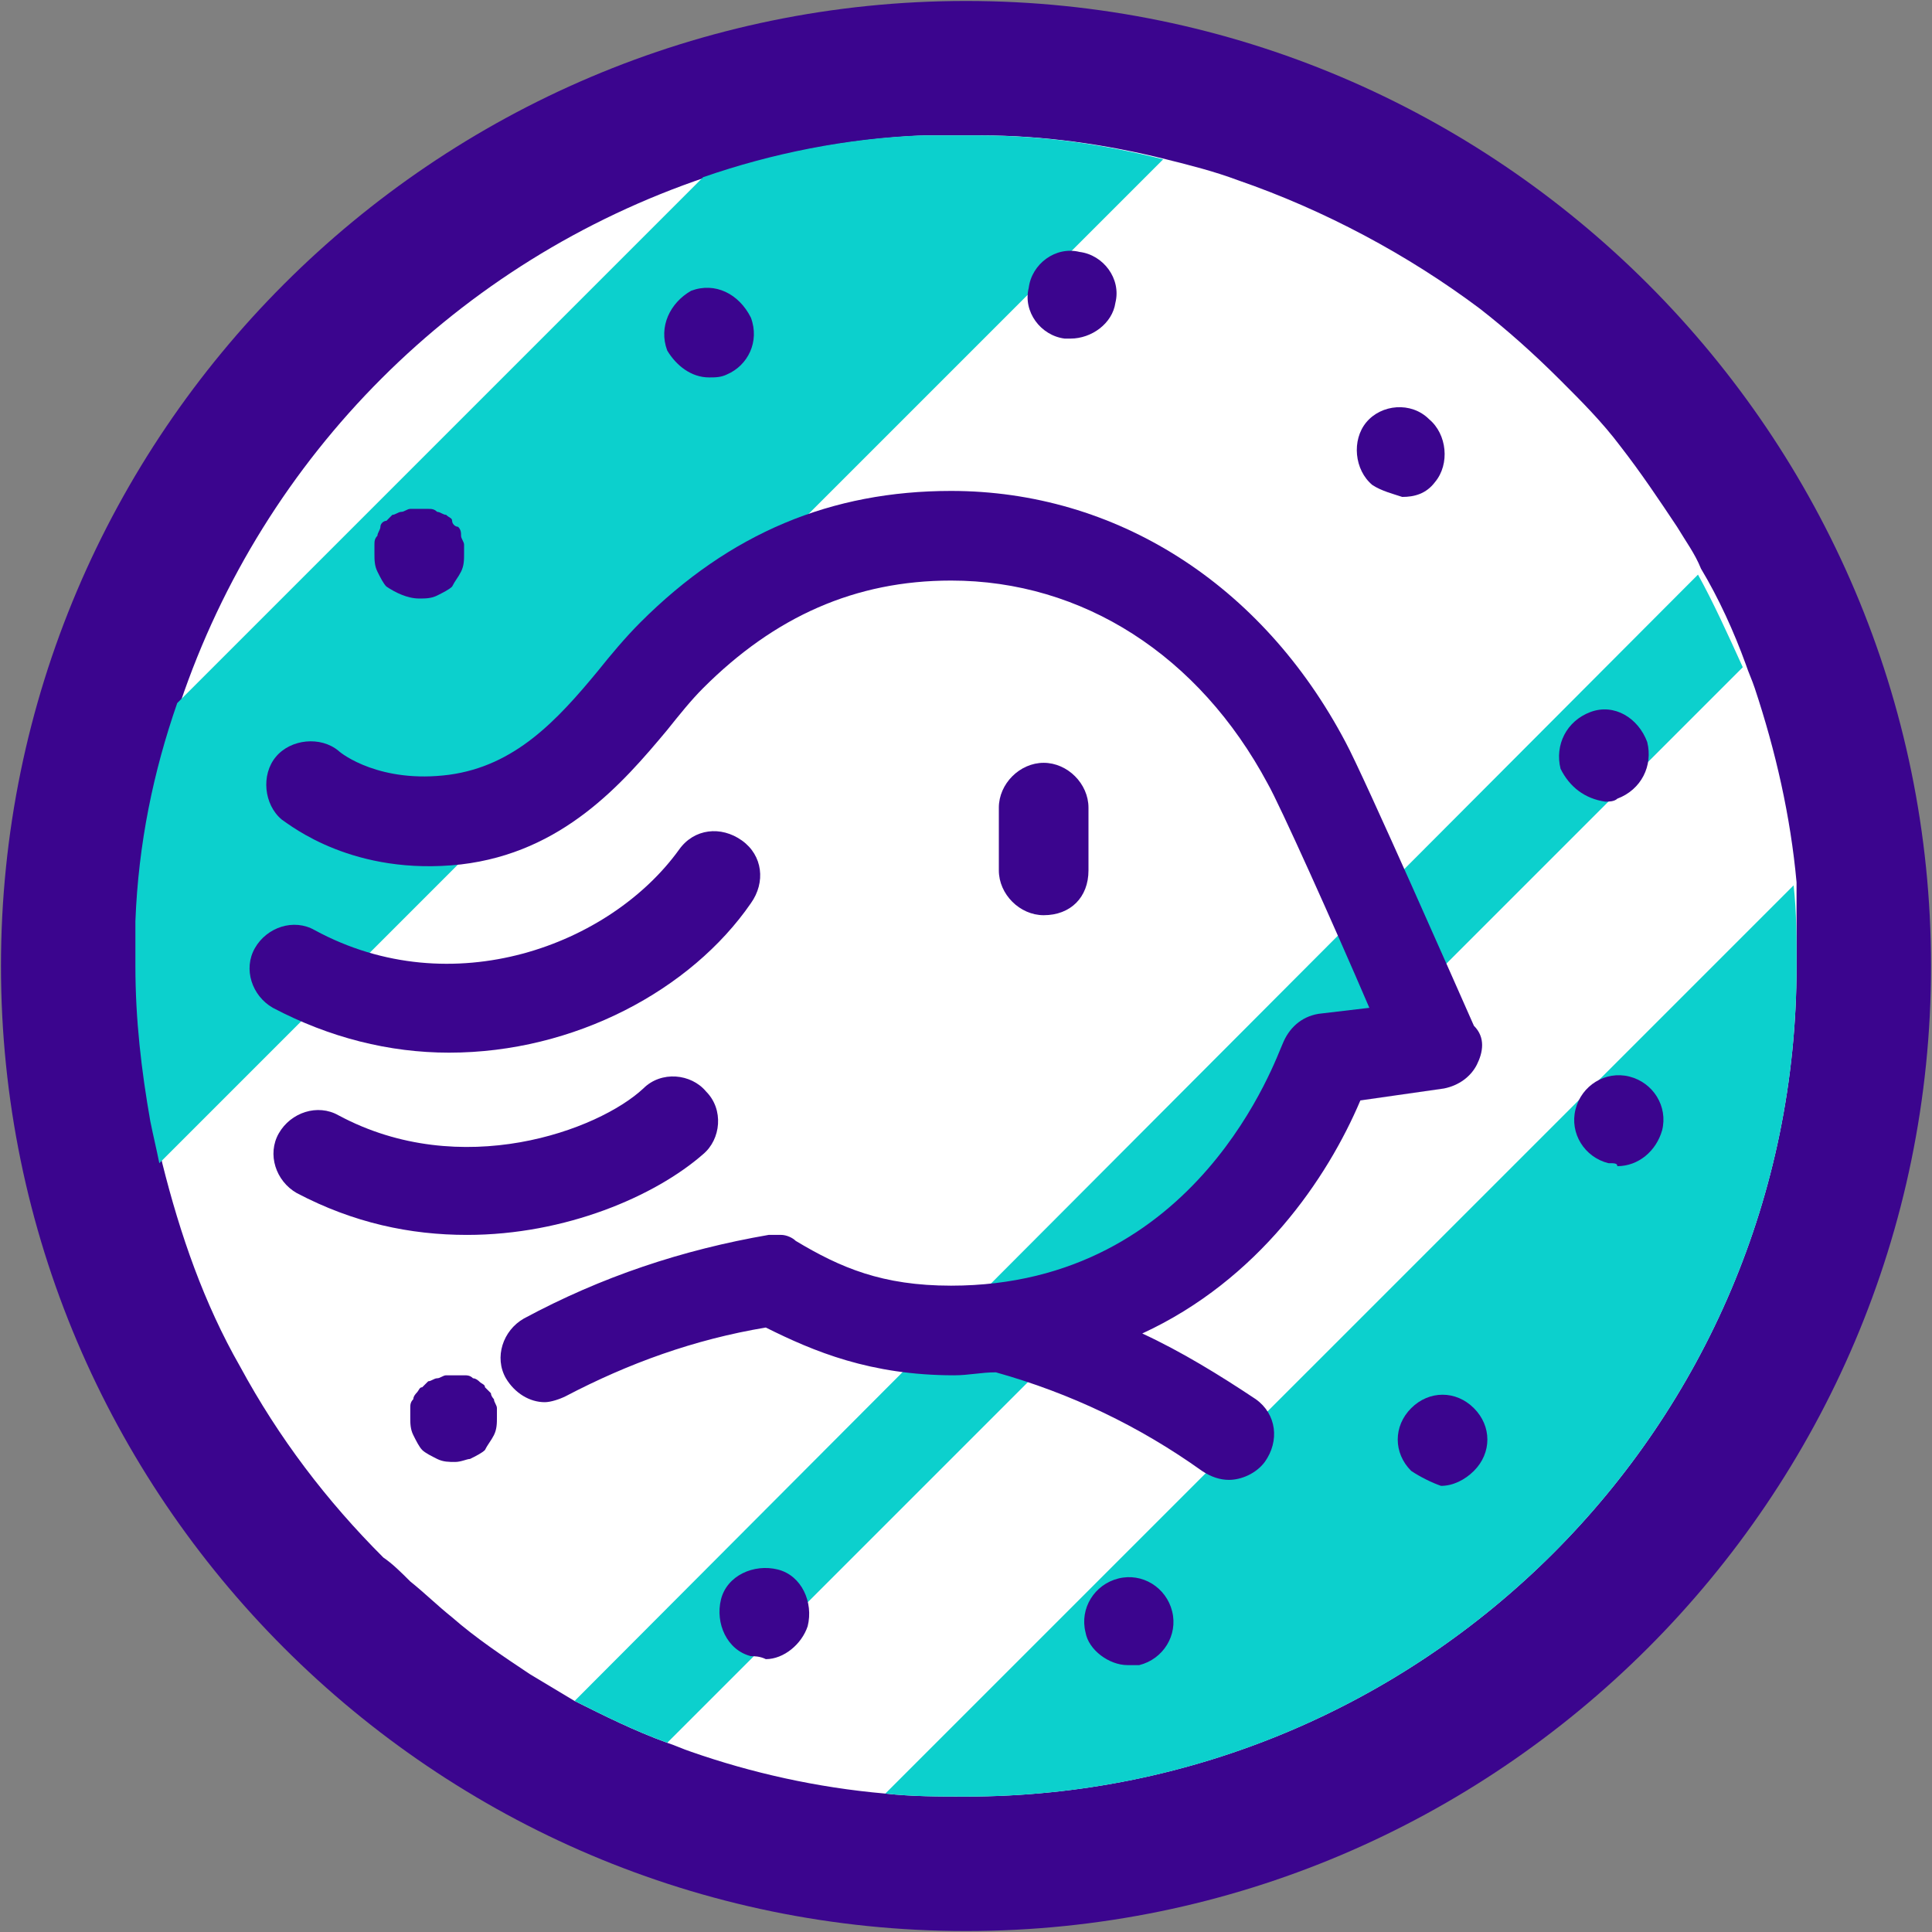 <svg width="48" height="48" viewBox="0 0 48 48" fill="none" xmlns="http://www.w3.org/2000/svg">
    <rect x="0" y="0" width="48" height="48" fill="#808080" stroke="none"/>
    <path d="M24 44.635C35.397 44.635 44.636 35.397 44.636 24C44.636 12.603 35.397 3.364 24 3.364C12.603 3.364 3.364 12.603 3.364 24C3.364 35.397 12.603 44.635 24 44.635Z" fill="white"/>
    <path d="M47.976 24C47.976 37.213 37.213 47.976 24 47.976C10.787 47.976 0.024 37.213 0.024 24C0.024 10.787 10.787 0.024 24 0.024C37.213 0.024 47.976 10.787 47.976 24Z" fill="#3B058E"/>
    <path d="M44.635 24C44.635 35.431 35.356 44.635 23.999 44.635C23.331 44.635 22.663 44.635 21.995 44.561C20.288 44.413 18.655 44.041 17.17 43.522C16.948 43.448 16.799 43.373 16.576 43.299C15.76 43.002 15.018 42.631 14.275 42.26C13.904 42.037 13.533 41.815 13.162 41.592C12.494 41.147 11.826 40.701 11.232 40.182C10.861 39.885 10.564 39.588 10.193 39.291C9.97 39.068 9.747 38.846 9.525 38.697C8.114 37.287 6.927 35.728 5.962 33.946C5.071 32.388 4.477 30.68 4.032 28.899C3.958 28.528 3.883 28.231 3.809 27.86C3.586 26.598 3.438 25.336 3.438 24C3.438 23.628 3.438 23.257 3.438 22.886C3.512 20.956 3.883 19.175 4.477 17.468C6.556 11.306 11.38 6.482 17.541 4.403C19.249 3.809 21.105 3.438 22.96 3.364C23.331 3.364 23.703 3.364 24.074 3.364C24.148 3.364 24.296 3.364 24.371 3.364C25.929 3.364 27.488 3.587 28.973 3.958C29.567 4.106 30.16 4.255 30.754 4.477C32.907 5.22 34.985 6.333 36.767 7.669C37.435 8.189 38.103 8.783 38.771 9.451C39.291 9.97 39.81 10.49 40.256 11.084C40.775 11.752 41.221 12.42 41.666 13.088C41.889 13.459 42.111 13.756 42.26 14.127C42.705 14.87 43.076 15.686 43.373 16.503C43.447 16.725 43.522 16.874 43.596 17.096C44.115 18.655 44.487 20.288 44.635 21.921C44.635 22.664 44.635 23.332 44.635 24Z" fill="white"/>
    <path d="M44.562 21.996C44.636 22.664 44.636 23.332 44.636 24C44.636 35.431 35.357 44.636 24 44.636C23.332 44.636 22.664 44.636 21.996 44.561L44.562 21.996Z" fill="#0CD0CD"/>
    <path d="M28.899 3.958L3.958 28.899C3.884 28.528 3.81 28.231 3.735 27.86C3.513 26.598 3.364 25.336 3.364 24C3.364 23.628 3.364 23.257 3.364 22.886C3.438 20.956 3.81 19.175 4.403 17.468L17.468 4.403C19.175 3.809 21.031 3.438 22.887 3.364C23.258 3.364 23.629 3.364 24 3.364C24.074 3.364 24.223 3.364 24.297 3.364C25.93 3.364 27.415 3.587 28.899 3.958Z" fill="#0CD0CD"/>
    <path d="M43.299 16.577L16.577 43.299C15.761 43.002 15.018 42.631 14.276 42.26L42.186 14.276C42.557 14.944 42.928 15.76 43.299 16.577Z" fill="#0CD0CD"/>
    <path d="M25.93 22.738C25.336 22.738 24.816 22.218 24.816 21.625V20.066C24.816 19.472 25.336 18.952 25.93 18.952C26.524 18.952 27.043 19.472 27.043 20.066V21.625C27.043 22.293 26.598 22.738 25.93 22.738Z" fill="#3B058E"/>
    <path d="M36.693 26.45C36.544 26.746 36.248 26.969 35.876 27.043L33.798 27.34C32.981 29.27 31.274 31.794 28.379 33.13C29.344 33.575 30.309 34.169 31.2 34.763C31.72 35.134 31.794 35.802 31.423 36.322C31.2 36.619 30.829 36.767 30.532 36.767C30.309 36.767 30.087 36.693 29.864 36.545C28.305 35.431 26.598 34.615 24.742 34.095C24.371 34.095 24.074 34.169 23.703 34.169C21.624 34.169 20.214 33.575 19.026 32.982C17.245 33.279 15.612 33.872 14.053 34.689C13.905 34.763 13.682 34.837 13.534 34.837C13.162 34.837 12.791 34.615 12.569 34.243C12.272 33.724 12.494 33.056 13.014 32.759C14.944 31.72 16.948 31.052 19.101 30.68C19.175 30.68 19.175 30.68 19.249 30.68C19.323 30.68 19.398 30.68 19.398 30.68C19.546 30.68 19.695 30.755 19.769 30.829C20.882 31.497 21.921 31.942 23.629 31.942C29.79 31.942 31.72 26.227 31.868 25.93C32.017 25.559 32.313 25.262 32.759 25.188L34.021 25.039C33.13 22.961 31.794 19.992 31.497 19.472C29.79 16.28 26.895 14.424 23.629 14.424C21.253 14.424 19.249 15.315 17.468 17.097C17.171 17.393 16.874 17.765 16.577 18.136C15.463 19.472 13.979 21.179 11.455 21.476C8.783 21.773 7.224 20.511 7.001 20.363C6.556 19.992 6.482 19.249 6.853 18.804C7.224 18.358 7.966 18.284 8.412 18.655C8.486 18.73 9.451 19.472 11.158 19.249C12.791 19.027 13.83 17.913 14.87 16.651C15.166 16.28 15.538 15.835 15.909 15.464C18.136 13.237 20.66 12.197 23.629 12.197C27.711 12.197 31.349 14.499 33.427 18.433C33.872 19.249 36.322 24.816 36.619 25.485C36.916 25.781 36.841 26.153 36.693 26.45Z" fill="#3B058E"/>
    <path d="M11.307 36.322C11.158 36.322 11.01 36.322 10.861 36.247C10.713 36.173 10.565 36.099 10.49 36.025C10.416 35.95 10.342 35.802 10.268 35.654C10.193 35.505 10.193 35.357 10.193 35.208C10.193 35.134 10.193 35.06 10.193 34.986C10.193 34.911 10.193 34.837 10.268 34.763C10.268 34.688 10.342 34.614 10.342 34.614C10.416 34.54 10.416 34.466 10.49 34.466C10.565 34.392 10.565 34.392 10.639 34.317C10.713 34.317 10.787 34.243 10.861 34.243C10.936 34.243 11.01 34.169 11.084 34.169C11.233 34.169 11.381 34.169 11.53 34.169C11.604 34.169 11.678 34.169 11.752 34.243C11.826 34.243 11.901 34.317 11.901 34.317C11.975 34.392 12.049 34.392 12.049 34.466C12.123 34.54 12.123 34.54 12.197 34.614C12.197 34.688 12.272 34.763 12.272 34.763C12.272 34.837 12.346 34.911 12.346 34.986C12.346 35.06 12.346 35.134 12.346 35.208C12.346 35.357 12.346 35.505 12.272 35.654C12.197 35.802 12.123 35.876 12.049 36.025C11.975 36.099 11.826 36.173 11.678 36.247C11.604 36.247 11.455 36.322 11.307 36.322Z" fill="#3B058E"/>
    <path d="M26.969 40.553C26.821 39.959 27.192 39.365 27.786 39.217C28.38 39.068 28.974 39.439 29.122 40.033C29.27 40.627 28.899 41.221 28.305 41.369C28.231 41.369 28.157 41.369 28.009 41.369C27.563 41.369 27.044 40.998 26.969 40.553ZM18.656 41.147C18.062 40.998 17.765 40.33 17.913 39.736C18.062 39.142 18.73 38.846 19.324 38.994C19.918 39.142 20.215 39.81 20.066 40.404C19.918 40.85 19.472 41.221 19.027 41.221C18.878 41.147 18.73 41.147 18.656 41.147ZM35.06 36.544C34.615 36.099 34.615 35.431 35.06 34.986C35.506 34.54 36.174 34.54 36.619 34.986C37.065 35.431 37.065 36.099 36.619 36.544C36.396 36.767 36.099 36.916 35.803 36.916C35.58 36.841 35.283 36.693 35.06 36.544ZM39.959 28.899C39.366 28.75 38.994 28.157 39.143 27.563C39.291 26.969 39.885 26.598 40.479 26.746C41.073 26.895 41.444 27.488 41.295 28.082C41.147 28.602 40.702 28.973 40.182 28.973C40.182 28.899 40.108 28.899 39.959 28.899ZM38.772 19.101C38.623 18.507 38.92 17.913 39.514 17.69C40.108 17.468 40.702 17.839 40.924 18.433C41.073 19.026 40.776 19.62 40.182 19.843C40.108 19.917 39.959 19.917 39.885 19.917C39.366 19.843 38.994 19.546 38.772 19.101ZM34.095 12.049C33.65 11.678 33.576 10.935 33.947 10.49C34.318 10.045 35.06 9.97 35.506 10.416C35.951 10.787 36.025 11.529 35.654 11.975C35.431 12.272 35.135 12.346 34.838 12.346C34.615 12.272 34.318 12.197 34.095 12.049ZM16.577 8.709C16.355 8.115 16.651 7.521 17.171 7.224C17.765 7.001 18.359 7.298 18.656 7.892C18.878 8.486 18.581 9.08 18.062 9.302C17.913 9.377 17.765 9.377 17.616 9.377C17.171 9.377 16.8 9.08 16.577 8.709ZM26.45 8.412C25.856 8.337 25.41 7.744 25.559 7.15C25.633 6.556 26.227 6.111 26.821 6.259C27.415 6.333 27.86 6.927 27.712 7.521C27.637 8.04 27.118 8.412 26.598 8.412C26.598 8.412 26.524 8.412 26.45 8.412Z" fill="#3B058E"/>
    <path d="M10.416 14.87C10.119 14.87 9.822 14.721 9.6 14.573C9.525 14.498 9.451 14.35 9.377 14.202C9.303 14.053 9.303 13.905 9.303 13.756C9.303 13.682 9.303 13.608 9.303 13.534C9.303 13.459 9.303 13.385 9.377 13.311C9.377 13.237 9.451 13.162 9.451 13.088C9.451 13.014 9.525 12.94 9.6 12.94C9.674 12.866 9.674 12.866 9.748 12.791C9.822 12.791 9.897 12.717 9.971 12.717C10.045 12.717 10.119 12.643 10.194 12.643C10.342 12.643 10.49 12.643 10.639 12.643C10.713 12.643 10.787 12.643 10.861 12.717C10.936 12.717 11.01 12.791 11.084 12.791C11.159 12.866 11.233 12.866 11.233 12.94C11.233 13.014 11.307 13.088 11.381 13.088C11.455 13.162 11.455 13.237 11.455 13.311C11.455 13.385 11.53 13.459 11.53 13.534C11.53 13.608 11.53 13.682 11.53 13.756C11.53 13.905 11.53 14.053 11.455 14.202C11.381 14.35 11.307 14.424 11.233 14.573C11.159 14.647 11.01 14.721 10.861 14.796C10.713 14.87 10.565 14.87 10.416 14.87Z" fill="#3B058E"/>
    <path d="M11.158 26.153C9.673 26.153 8.189 25.782 6.779 25.039C6.259 24.742 6.036 24.074 6.333 23.555C6.63 23.035 7.298 22.812 7.818 23.109C11.232 24.965 15.166 23.48 16.874 21.105C17.245 20.585 17.913 20.511 18.433 20.882C18.952 21.253 19.026 21.922 18.655 22.441C17.171 24.594 14.276 26.153 11.158 26.153Z" fill="#3B058E"/>
    <path d="M11.603 30.681C10.193 30.681 8.783 30.384 7.372 29.641C6.853 29.345 6.63 28.676 6.927 28.157C7.224 27.637 7.892 27.415 8.412 27.711C11.455 29.345 14.869 28.083 15.983 27.043C16.428 26.598 17.171 26.672 17.542 27.118C17.987 27.563 17.913 28.305 17.468 28.676C16.28 29.716 14.053 30.681 11.603 30.681Z" fill="#3B058E"/>
</svg>
